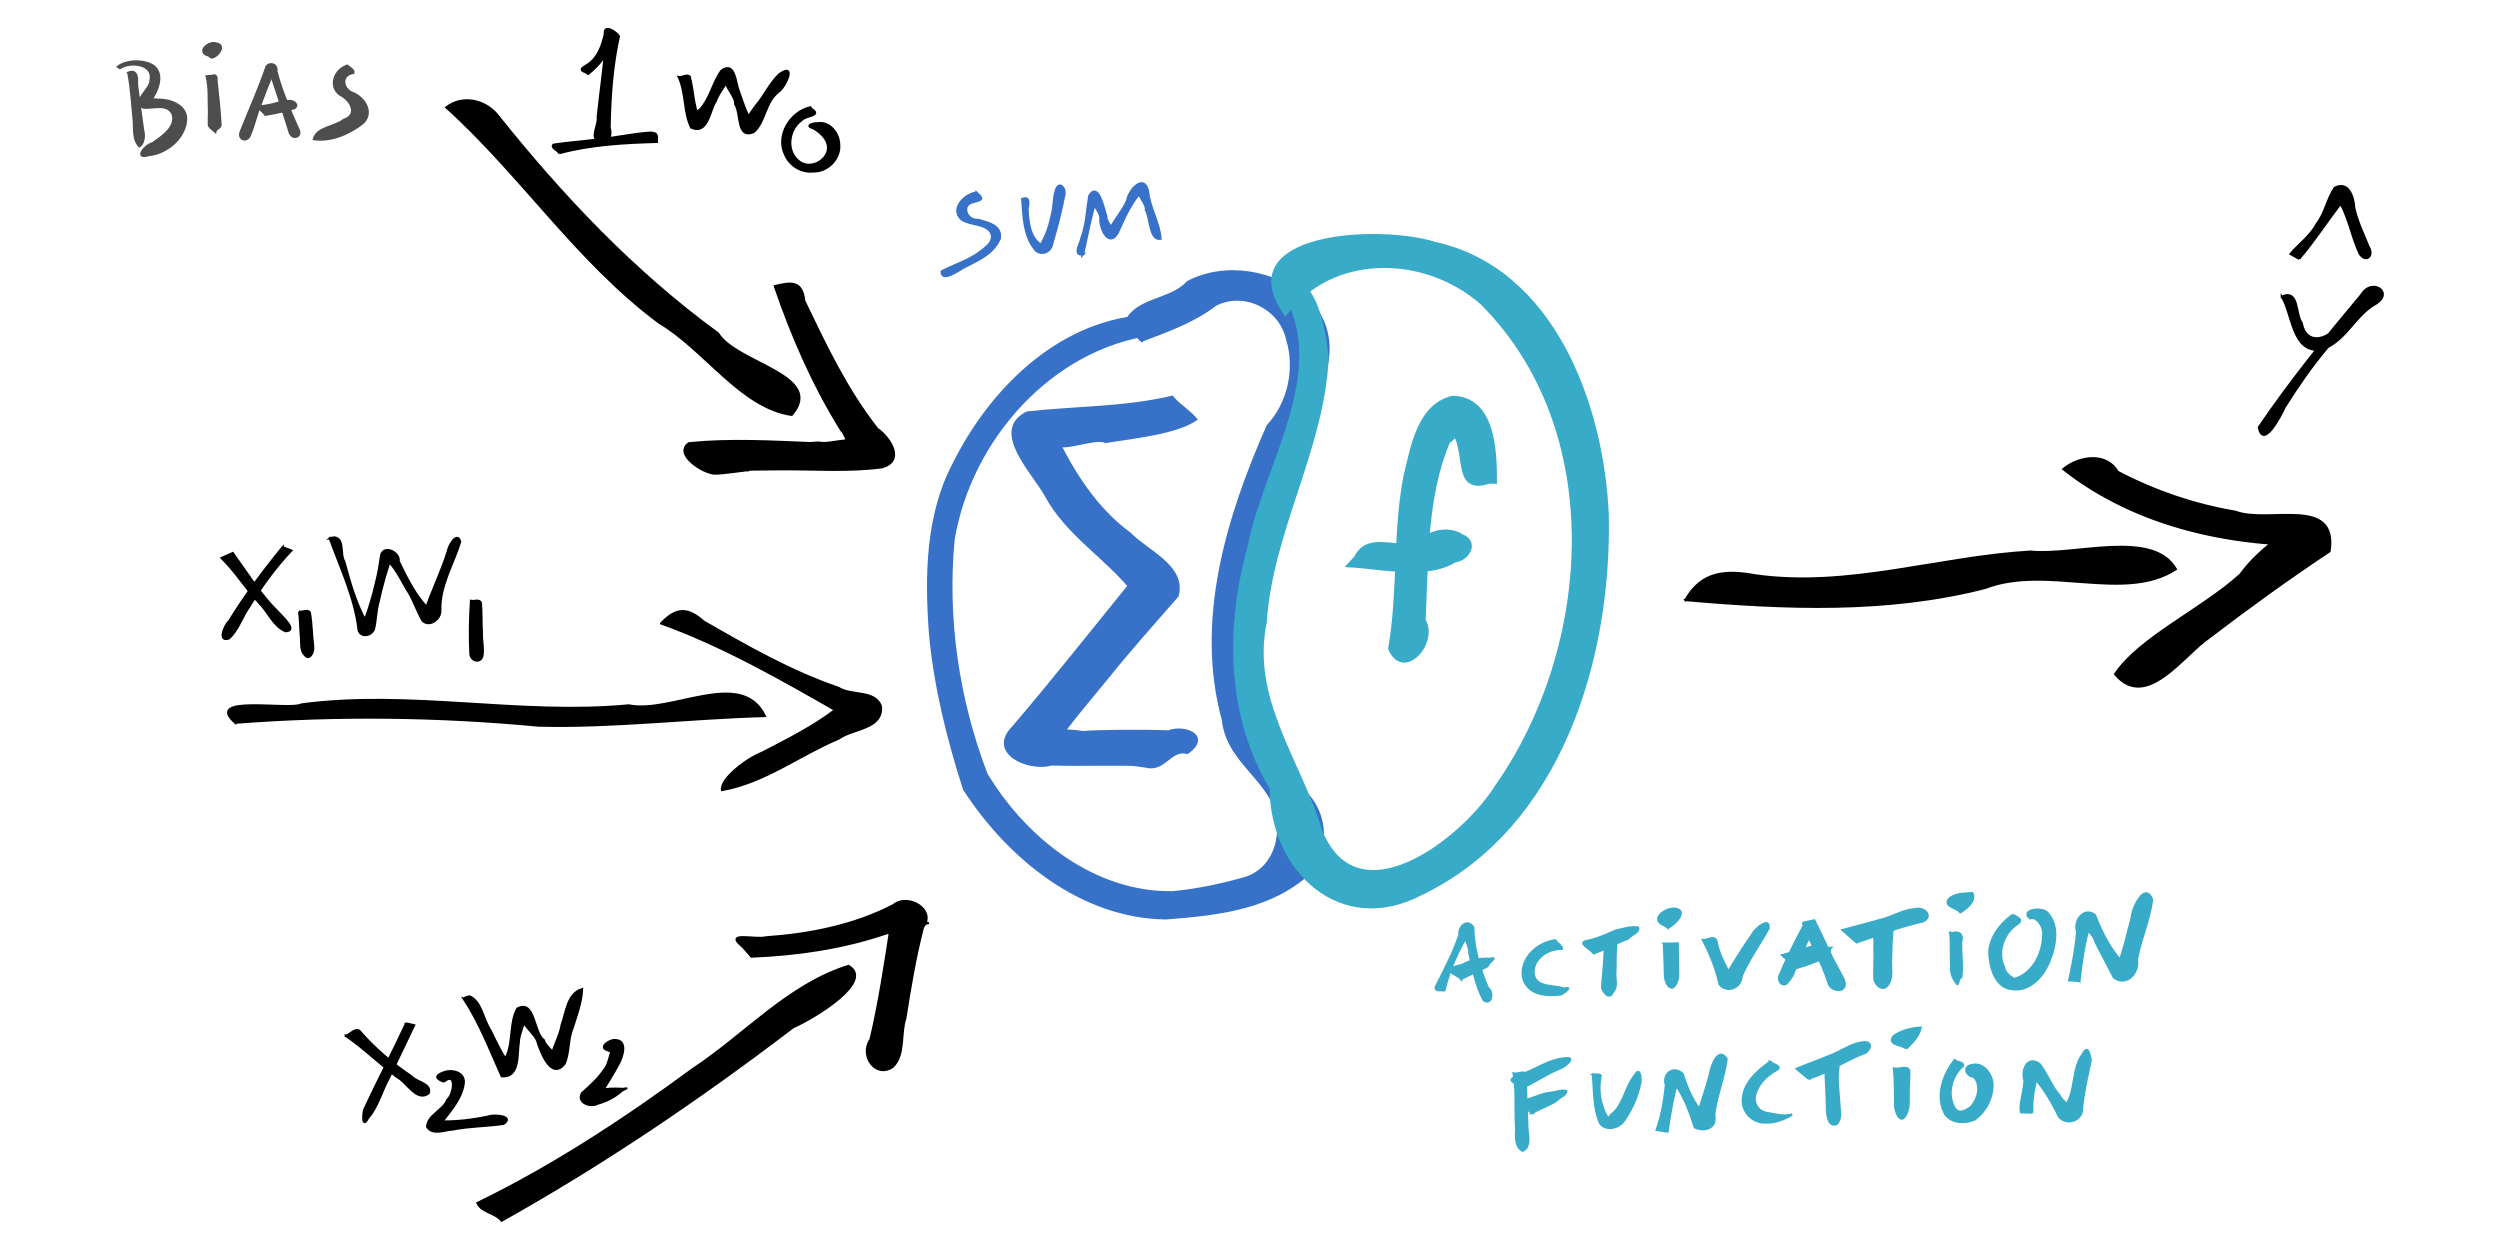 <?xml version="1.0" encoding="UTF-8" standalone="no"?>
<svg
   xmlns:dc="http://purl.org/dc/elements/1.1/"
   xmlns:cc="http://creativecommons.org/ns#"
   xmlns:rdf="http://www.w3.org/1999/02/22-rdf-syntax-ns#"
   xmlns:svg="http://www.w3.org/2000/svg"
   xmlns="http://www.w3.org/2000/svg"
   xmlns:sodipodi="http://sodipodi.sourceforge.net/DTD/sodipodi-0.dtd"
   xmlns:inkscape="http://www.inkscape.org/namespaces/inkscape"
   width="1200"
   height="600"
   viewBox="0 0 317.5 158.75"
   version="1.1"
   id="svg4744"
   sodipodi:docname="ol-perceptron-activation.svg"
   inkscape:version="1.0.1 (3bc2e813f5, 2020-09-07)">
  <sodipodi:namedview
     pagecolor="#ffffff"
     bordercolor="#666666"
     borderopacity="1"
     objecttolerance="10"
     gridtolerance="10"
     guidetolerance="10"
     inkscape:pageopacity="0"
     inkscape:pageshadow="2"
     inkscape:window-width="1920"
     inkscape:window-height="1061"
     id="namedview75"
     showgrid="false"
     inkscape:zoom="1.4"
     inkscape:cx="600"
     inkscape:cy="300"
     inkscape:window-x="0"
     inkscape:window-y="19"
     inkscape:window-maximized="0"
     inkscape:current-layer="svg4744"
     inkscape:document-rotation="0" />
  <defs
     id="defs4738" />
  <path
     id="path55"
     style="fill:#3771c8;stroke:#3771c8;stroke-width:0.265"
     d="m 145.026,40.151 c -10.771,0.919 -19.23,9.386 -23.857,18.632 -3.53,6.617 -3.597,14.442 -3.06,21.747 0.628,6.72 2.263,13.306 4.329,19.717 5.629,8.686 14.835,16.244 25.613,16.397 5.924,-0.45 12.331,-1.096 17.191,-4.871 3.598,-2.596 3.627,-8.212 0.506,-11.173 -3.63,-4.621 -7.228,-9.874 -7.196,-15.998 -1.2,-12.8 5.254,-24.428 9.243,-36.169 1.648,-3.451 1.176,-7.902 -1.856,-10.451 -3.985,-3.578 -10.279,-4.685 -15.094,-2.178 -2.116,2.358 -6.282,2.038 -7.795,4.895 0.211,1.341 2.506,2.989 1.9,2.584 3.262,-1.219 6.645,-2.426 9.415,-4.553 3.61,-1.884 8.216,0.387 9.087,4.337 1.169,3.759 0.225,8.116 -2.462,11.006 -5.109,11.567 -9.137,24.719 -5.691,37.333 0.411,4.236 3.881,6.418 5.931,9.736 2.08,3.44 1.262,8.748 -2.815,10.277 -3.076,0.908 -6.249,1.578 -9.454,1.89 -9.986,0.186 -18.753,-6.795 -23.687,-15.029 -3.603,-9.45 -5.129,-19.77 -4.153,-29.842 2.16,-12.644 12.372,-24.263 25.398,-26.016 0.621,-1.206 -1.296,-1.323 -1.493,-2.273 z" />
  <path
     id="path57"
     style="fill:#37abc8;stroke:#37abc8;stroke-width:0.265"
     d="m 161.79,35.294 c 8.251,10.568 -1.109,23.169 -3.231,34.182 -2.815,10.144 -2.705,21.469 2.829,30.656 -4.3e-4,10.363 8.853,18.896 19.232,13.368 17.602,-8.499 23.98,-29.927 23.562,-48.19 -0.614,-13.839 -6.837,-31.135 -21.934,-34.46 -6.981,-2.236 -26.453,-1.334 -18.99,9.15 5.792,-7.923 17.615,-7.824 24.858,-1.466 16.111,16.052 14.287,43.636 1.875,61.307 -4.236,6.795 -17.789,17.266 -22.282,5.415 -2.659,-8.719 -8.975,-16.483 -6.968,-26.198 0.754,-11.613 7.341,-22.056 7.87,-33.609 -0.404,-3.695 -1.469,-11.439 -6.821,-10.156 z" />
  <path
     id="path59"
     style="fill:#37abc8;fill-opacity:1;stroke:#37abc8;stroke-width:0.265"
     d="m 189.977,61.316 c 0.02,-3.993 -0.147,-10.802 -5.503,-10.921 -4.384,1.032 -5.175,6.364 -6.097,10.049 -1.397,7.242 -0.686,14.694 -1.953,21.952 1.797,4.191 6.224,-0.726 4.492,-3.676 0.399,-7.546 0.136,-15.464 3.073,-22.536 1.587,-1.249 2.063,-2.191 -0.251,-1.873 3.168,1.759 0.162,8.694 5.445,6.976 l 0.793,0.029 z" />
  <path
     id="path61"
     style="fill:#37abc8;fill-opacity:1;stroke:#37abc8;stroke-width:0.265"
     d="m 171.037,71.913 c 2.589,0.065 5.143,0.665 7.74,0.54 2.056,0.154 4.212,-0.057 5.996,-1.154 1.792,-0.197 3.029,-2.53 0.889,-3.333 -1.544,-0.985 -3.403,-0.604 -4.895,0.264 -0.943,0.505 -2.295,0.583 -3.163,0.735 0.891,0.066 1.845,0.022 0.321,0.193 -2.123,-0.12 -4.635,-0.835 -5.814,1.596 -0.358,0.386 -0.716,0.772 -1.075,1.158 z" />
  <path
     id="path63"
     style="fill:#3771c8;stroke:#3771c8;stroke-width:0.265"
     d="m 148.866,50.383 c -6.036,1.444 -12.313,1.311 -18.42,2.003 -4.755,2.343 0.935,7.79 2.466,10.74 2.566,4.612 7.122,7.436 10.481,11.356 0.923,2.759 1.615,-0.132 0.777,-1.117 -5.126,6.322 -10.219,12.756 -15.512,18.972 -3.262,3.274 1.968,5.596 4.873,4.753 4.164,0.126 8.332,-0.099 12.494,0.121 -1.75,0.149 -3.479,-0.322 -0.601,0.137 2.538,0.69 3.165,-2.306 5.388,-1.722 3.004,-2.123 -0.273,-3.564 -2.432,-2.742 -3.288,-0.137 -9.457,-0.067 -10.955,0.095 1.95,0.302 -6.881,-1.536 -3.798,2.062 2.064,-3.09 4.671,-6.064 7.079,-9.023 2.837,-3.535 5.869,-6.92 8.845,-10.326 1.046,-3.786 -3.909,-5.698 -6.06,-7.948 -4.337,-3.186 -7.222,-7.799 -9.526,-12.565 -1.189,3.237 4.791,0.155 6.456,0.956 3.685,-0.601 8.945,-1.106 11.517,-2.876 -0.896,-1.089 -2.18,-1.784 -3.07,-2.876 z" />
  <path
     id="path65"
     style="fill:#000000;stroke:#000000;stroke-width:0.265"
     d="m 214.035,76.212 c 12.7,1.109 25.635,1.653 38.09,-1.542 7.828,-3.025 17.676,1.888 24.219,-2.387 -2.937,-5.099 -12.782,-1.665 -18.493,-2.233 -11.685,0.681 -23.102,4.673 -34.895,3.018 -3.773,-0.686 -6.863,-0.525 -8.92,3.145 z" />
  <path
     id="path67"
     style="fill:#000000;stroke:#000000;stroke-width:0.265"
     d="m 262.038,59.585 c 9.372,7.39 21.744,9.953 33.448,9.609 -2.376,-4.985 -8.67,0.584 -10.975,3.782 -4.843,4.395 -12.845,8.026 -15.904,12.648 3.966,4.709 8.677,-2.433 12.006,-4.687 4.968,-3.799 10.04,-7.463 15.248,-10.926 1.065,-7.116 -7.766,-3.416 -11.967,-5.027 -5.211,-0.879 -10.275,-2.608 -14.95,-5.069 -1.437,-2.535 -5.019,-1.959 -6.905,-0.331 z" />
  <path
     id="path73"
     style="fill:#000000;stroke:#000000;stroke-width:0.265"
     d="m 56.673,13.636 c 9.533,8.606 16.645,19.633 27.037,27.347 5.784,3.414 10.396,10.796 16.844,11.715 4.337,-5.064 -6.966,-6.487 -9.36,-10.357 C 80.468,34.526 71.298,24.82 63.078,14.497 61.472,12.66 58.691,12.073 56.673,13.636 Z" />
  <path
     id="path75"
     style="fill:#000000;stroke:#000000;stroke-width:0.265"
     d="m 98.391,36.335 c 2.181,6.372 4.882,12.576 8.445,18.304 0.85,0.792 1.617,4.827 1.577,1.734 -0.007,-1.048 -3.09,0.146 -4.351,-0.167 -0.847,-0.009 -2.143,0.174 -0.583,0.089 -5.316,-0.215 -10.672,-0.537 -15.981,-0.009 -1.983,1.336 1.69,3.79 3.26,3.869 1.145,0.02 4.514,-0.547 4.272,-0.41 -2.031,-0.129 2.886,-0.11 3.851,-0.137 4.356,-0.055 8.755,0.318 13.082,-0.252 3.028,-0.768 1.084,-3.787 -0.537,-4.888 -3.877,-4.916 -6.581,-10.628 -9.276,-16.24 -0.268,-2.575 -1.643,-2.409 -3.759,-1.893 z" />
  <path
     id="path81"
     style="fill:#000000;stroke:#000000;stroke-width:0.265"
     d="M 63.697,155.038 C 76.637,147.802 88.941,139.452 100.706,130.476 c 2.716,-1.196 10.427,-5.854 7.055,-7.813 -7.672,2.399 -13.184,8.767 -19.768,13.096 -8.646,6.366 -17.757,12.354 -27.37,17.024 0.523,1.204 2.302,1.231 3.073,2.255 z" />
  <path
     id="path83"
     style="fill:#000000;stroke:#000000;stroke-width:0.265"
     d="m 95.431,121.497 c 5.755,-0.234 11.499,-1.058 16.971,-2.9 1.825,-0.547 3.664,-1.079 5.552,-1.357 -1.732,-0.301 -5.185,-2.641 -4.858,0.625 -0.729,4.727 -1.441,9.482 -2.539,14.13 -1.432,2.037 0.633,5.001 2.819,3.507 1.595,-1.537 0.94,-4.189 1.605,-6.168 0.614,-3.874 1.251,-7.752 2.237,-11.552 1.761,-2.25 -1.942,-4.378 -3.756,-2.835 -4.975,2.579 -10.605,3.699 -16.159,4.088 -1.383,0.363 -5.495,-0.821 -2.958,1.223 0.362,0.413 0.723,0.826 1.085,1.239 z" />
  <path
     id="path89"
     style="fill:#000000;stroke:#000000;stroke-width:0.265"
     d="m 29.871,91.795 c 12.843,-0.998 25.734,-0.842 38.55,0.364 9.595,0.24 19.144,-0.963 28.725,-1.22 -2.952,-6.158 -11.859,-0.248 -17.294,-1.361 -13.871,1.319 -27.714,-1.954 -41.568,-0.12 -1.456,0.826 -12.515,-1.299 -8.413,2.337 z" />
  <path
     id="path91"
     style="fill:#000000;stroke:#000000;stroke-width:0.265"
     d="m 83.953,79.177 c 7.963,2.873 15.342,7.117 22.662,11.309 1.684,2.041 0.878,-1.898 -0.518,-0.358 -2.85,2.18 -6.129,3.818 -9.322,5.468 -1.995,0.775 -5.328,3.352 -5.091,4.749 5.434,-0.959 9.863,-4.463 14.863,-6.555 1.767,-1.294 5.632,-1.181 5.334,-4.107 -0.757,-2.068 -3.725,-1.273 -5.396,-2.331 -6.04,-2.057 -11.616,-5.249 -17.118,-8.417 -2.054,-1.843 -3.537,-1.763 -5.414,0.242 z" />
  <path
     id="path93"
     style="fill:#000000;stroke:#000000;stroke-width:0.265"
     d="m 74.694,9.388 c 1.519,-1.152 2.559,-2.798 3.569,-4.381 1.019,-1.046 -1.941,-0.858 -1.293,0.192 -0.25,3.224 -0.729,6.426 -1.065,9.642 0.165,1.022 -1.049,2.662 0.172,3.185 1.272,0.496 1.652,-0.858 1.35,-1.83 C 77.492,12.309 77.767,8.404 78.607,4.6 78.235,4.02 76.672,3.019 76.812,4.29 76.489,5.746 75.988,7.255 74.702,8.156 74.186,8.505 73.326,8.842 74.388,9.184 l 0.153,0.102 0.153,0.102 z" />
  <path
     id="path95"
     style="fill:#000000;stroke:#000000;stroke-width:0.265"
     d="m 71.042,19.454 c 4.033,-1.088 8.248,-1.306 12.388,-1.427 -0.017,-0.603 0.225,-1.179 -0.816,-1.188 -2.322,0.139 -4.606,0.7 -6.927,0.899 -1.789,0.25 -3.625,0.352 -5.39,0.633 -0.42,0.393 0.612,0.742 0.746,1.084 z" />
  <path
     id="path97"
     style="fill:#000000;stroke:#000000;stroke-width:0.265"
     d="m 86.189,9.782 c 0.954,2.025 0.632,4.546 1.595,6.428 2.158,0.938 2.304,-2.184 3.141,-3.389 0.288,-1.058 1.949,-2.849 1.625,-3.297 -1.352,0.791 0.909,2.483 0.818,3.715 0.795,1.212 0.136,4.489 2.389,3.517 1.456,-1.346 1.396,-3.668 3.015,-5.017 1.026,-0.637 2.431,-3.892 0.219,-2.328 -1.182,1.093 -1.839,2.616 -2.866,3.845 -0.786,1.007 -2.757,3.722 -0.201,2.807 -1.064,-1.219 -1.51,-2.897 -2.064,-4.416 -0.469,-1.095 -0.485,-3.99 -2.266,-2.65 -1.072,1.516 -1.392,3.457 -2.657,4.871 -0.787,0.381 -0.705,2.388 -0.106,1.238 C 88.022,13.413 88.083,11.508 87.594,9.722 87.164,9.384 86.658,9.876 86.189,9.782 Z" />
  <path
     id="path99"
     style="fill:#000000;stroke:#000000;stroke-width:0.265"
     d="m 102.909,13.622 c -2.521,0.567 -4.398,3.576 -3.204,6.019 0.582,1.393 2.078,2.313 3.587,2.139 1.836,0.055 3.491,-1.645 3.287,-3.493 -0.054,-1.392 -1.23,-2.896 -2.74,-2.637 -0.661,-0.025 -1.653,0.336 -0.545,0.646 1.084,0.601 2.29,1.817 1.72,3.159 -0.563,1.332 -2.454,1.989 -3.606,0.976 -1.626,-1.315 -1.23,-4.017 0.389,-5.161 0.485,-0.635 2.666,-0.514 1.278,-1.434 l -0.089,-0.102 z" />
  <path
     id="path101"
     style="fill:#000000;stroke:#000000;stroke-width:0.265"
     d="m 28.124,70.868 c 1.775,1.718 3.064,3.856 4.743,5.661 1.169,1.143 1.836,2.974 3.38,3.638 1.701,-0.033 -0.482,-1.925 -0.933,-2.455 -2.254,-2.216 -3.91,-4.933 -5.75,-7.483 -0.48,0.213 -0.96,0.426 -1.44,0.638 z" />
  <path
     id="path103"
     style="fill:#000000;stroke:#000000;stroke-width:0.265"
     d="m 35.893,69.491 c -2.447,2.987 -4.761,6.081 -6.786,9.37 -0.618,0.546 -1.518,2.786 0.005,2.208 1.171,-1.127 1.648,-2.756 2.575,-4.071 1.538,-2.524 3.283,-4.933 5.322,-7.077 -0.372,-0.143 -0.744,-0.287 -1.116,-0.43 z" />
  <path
     id="path105"
     style="fill:#000000;stroke:#000000;stroke-width:0.265"
     d="m 37.978,77.674 c 0.158,1.089 0.127,2.195 0.239,3.288 0.067,0.755 -0.101,1.646 0.497,2.231 0.566,0.736 1.105,-0.318 1.077,-0.873 -0.022,-0.724 -0.162,-1.443 -0.182,-2.171 -0.055,-0.802 -0.12,-1.608 -0.259,-2.398 -0.328,-0.38 -0.938,0.023 -1.373,-0.077 z" />
  <path
     id="path107"
     style="fill:#000000;stroke:#000000;stroke-width:0.265"
     d="m 41.87,68.353 c 1.38,3.83 3.194,7.573 3.668,11.663 0.257,1.01 1.676,0.734 1.959,-0.119 0.282,-1.138 0.265,-2.344 0.594,-3.484 0.426,-2.009 1.004,-3.985 1.679,-5.924 -0.587,0.208 -1.071,0.499 -0.297,0.958 1.056,1.137 1.648,2.601 2.49,3.889 0.642,1.134 1.058,2.388 1.712,3.509 0.907,0.858 2.373,-0.27 2.253,-1.372 -0.077,-3.086 1.635,-5.811 2.526,-8.668 -0.403,-1.4 -1.492,0.52 -1.584,1.205 -0.826,2.626 -2.068,5.101 -2.931,7.716 0.53,-0.127 1.56,0.245 0.561,-0.329 -1.733,-1.709 -2.802,-3.945 -3.86,-6.105 0.17,-1.118 -1.794,-2.114 -2.228,-0.856 -0.171,1.12 -0.32,2.242 -0.615,3.343 -0.448,1.984 -1.022,3.947 -1.836,5.814 0.635,0.704 1.399,-0.128 0.544,-0.612 -1.312,-2.39 -2.072,-5.045 -2.777,-7.668 -0.589,-0.921 0.067,-2.868 -1.238,-3.066 -0.21,0.017 -0.416,0.06 -0.621,0.107 z" />
  <path
     id="path109"
     style="fill:#000000;stroke:#000000;stroke-width:0.265"
     d="m 59.808,76.303 c -0.143,2.272 -0.188,4.559 -0.066,6.829 0.151,0.91 1.41,1.107 1.545,0.064 0.148,-0.915 -0.117,-1.842 -0.082,-2.766 -0.068,-1.293 -0.029,-2.599 -0.123,-3.885 -0.244,-0.479 -0.872,-0.137 -1.274,-0.242 z" />
  <path
     id="path111"
     style="fill:#000000;stroke:#000000;stroke-width:0.265"
     d="m 43.904,131.547 c 2.3,1.583 4.304,3.547 6.519,5.242 1.248,0.619 2.487,3.207 4.008,2.068 0.486,-1.232 -1.551,-1.421 -2.191,-2.175 -2.441,-1.644 -4.703,-3.57 -6.625,-5.803 -0.68,-0.255 -1.12,0.515 -1.711,0.668 z" />
  <path
     id="path113"
     style="fill:#000000;stroke:#000000;stroke-width:0.265"
     d="m 51.569,129.959 c -1.683,3.664 -3.583,7.222 -5.284,10.877 -0.235,0.635 -0.289,2.607 0.454,1.17 1.281,-1.462 1.722,-3.434 2.658,-5.106 1.06,-2.235 2.141,-4.461 3.203,-6.695 -0.344,-0.082 -0.688,-0.164 -1.032,-0.245 z" />
  <path
     id="path115"
     style="fill:#000000;stroke:#000000;stroke-width:0.265"
     d="m 56.372,137.377 c 1.661,-1.401 1.275,1.59 0.434,2.302 -0.54,1.378 -2.512,1.933 -2.564,3.433 0.698,1.108 2.212,0.389 3.261,0.339 2.129,-0.421 4.312,-0.4 6.455,-0.718 1.451,-1.016 -1.268,-1.225 -1.989,-0.929 -2.084,0.441 -4.222,0.689 -6.355,0.606 0.681,-0.203 -0.163,0.977 0.554,0.052 1.105,-1.448 2.448,-2.936 2.72,-4.8 0.254,-1.469 -1.509,-1.918 -2.595,-1.453 -1.066,0.387 -0.996,0.771 0.079,1.169 z" />
  <path
     id="path117"
     style="fill:#000000;stroke:#000000;stroke-width:0.265"
     d="m 58.874,126.816 c 2.023,3.078 3.342,6.535 4.842,9.88 2.374,0.177 1.918,-2.865 2.191,-4.416 -4.01e-4,-1.144 1.184,-3.105 0.579,-3.652 -1.031,1.088 1.613,2.53 1.834,3.89 0.464,1.337 1.74,4.634 3.384,2.586 0.641,-1.451 0.398,-3.124 1.04,-4.595 0.497,-1.604 1.117,-3.205 1.191,-4.901 -1.899,0.57 -2.022,2.968 -2.61,4.557 -0.15,1.255 -1.374,3.435 -1.215,3.977 1.855,0.709 -0.947,-1.187 -1.025,-2.027 -1.383,-1.023 -1.099,-5.214 -3.379,-4.034 -1.021,1.807 -0.495,4.194 -1.418,6.148 -0.709,0.804 -0.212,2.307 0.671,1.315 -1.097,-1.389 -1.887,-3.068 -2.664,-4.689 -0.931,-1.35 -1.123,-3.687 -2.676,-4.325 l -0.392,0.108 -0.352,0.178 z" />
  <path
     id="path119"
     style="fill:#000000;stroke:#000000;stroke-width:0.265"
     d="m 77.647,133.596 c 0.373,-0.245 0.793,-0.684 0.095,-0.246 -0.402,0.879 -0.432,1.907 -1.125,2.653 -0.733,1.096 -1.758,1.944 -2.716,2.834 -0.682,1.233 1.148,1.844 2.045,1.323 1.09,-0.299 2.112,-0.826 2.956,-1.571 0.401,-0.317 1.138,-0.474 0.239,-0.305 -1.108,-0.058 -2.206,-0.059 -3.29,0.205 -0.572,0.04 -1.245,0.265 -0.265,0.295 0.561,0.138 -2.16e-4,1.135 0.538,0.339 0.911,-1.296 1.719,-2.669 2.48,-4.057 0.444,-0.843 1.132,-2.846 -0.36,-2.974 -0.794,-0.161 -2.403,1.002 -0.978,1.311 0.129,0.062 0.256,0.127 0.381,0.195 z" />
  <path
     id="path121"
     style="fill:#4d4d4d;stroke:#4d4d4d;stroke-width:0.265"
     d="m 16.281,9.233 c 0.406,2.053 0.489,4.153 0.707,6.23 0.066,1.074 -0.096,2.297 0.718,3.137 0.577,-0.356 0.673,-1.396 0.474,-2.1 -0.265,-1.94 -0.538,-3.883 -0.783,-5.824 0.081,-0.82 -2e-5,-1.905 -1.117,-1.444 z" />
  <path
     id="path123"
     style="fill:#4d4d4d;stroke:#4d4d4d;stroke-width:0.265"
     d="m 15.234,8.656 c 1.34,-0.877 4.344,-0.575 3.872,1.57 -0.022,1.191 -2.362,2.529 -0.946,3.442 1.238,0.168 3.008,-0.639 3.75,0.806 0.546,1.664 -1.375,2.894 -2.541,3.719 -1.004,0.224 -2.399,2.089 -0.488,1.514 2.217,-0.228 4.449,-2 4.746,-4.277 0.272,-1.975 -1.913,-2.81 -3.529,-2.768 -0.763,-0.151 -2.662,0.117 -0.983,0.123 0.894,-1.132 1.835,-3.435 0.31,-4.468 -1.279,-0.772 -3.424,-0.67 -4.458,0.158 z" />
  <path
     id="path125"
     style="fill:#4d4d4d;stroke:#4d4d4d;stroke-width:0.265"
     d="m 26.232,9.686 c 0.375,1.468 0.229,2.996 0.301,4.493 -0.002,0.582 -0.042,1.164 -0.016,1.746 0.14,0.343 0.698,0.682 0.832,0.812 0.054,-0.415 0.683,-0.449 0.671,-0.897 -0.12,-1.899 -0.302,-3.795 -0.526,-5.685 0.091,-0.333 -0.09,-0.739 -0.484,-0.541 -0.258,0.031 -0.522,0.048 -0.779,0.071 z" />
  <path
     id="path127"
     style="fill:#4d4d4d;stroke:#4d4d4d;stroke-width:0.265"
     d="m 26.803,7.317 c 0.834,-0.015 1.97,-1.572 0.689,-1.79 -0.781,-0.364 -2.433,0.834 -1.303,1.429 0.234,0.064 0.47,0.15 0.615,0.361 z" />
  <path
     id="path129"
     style="fill:#4d4d4d;stroke:#4d4d4d;stroke-width:0.265"
     d="m 33.855,8.434 c -0.967,2.81 -2.19,5.527 -3.287,8.281 -0.427,1.097 0.933,1.419 1.224,0.327 0.497,-1.122 0.724,-2.355 1.197,-3.496 0.546,-1.482 1.092,-2.969 1.769,-4.394 0.266,-0.728 -0.494,-0.589 -0.903,-0.718 z" />
  <path
     id="path131"
     style="fill:#4d4d4d;stroke:#4d4d4d;stroke-width:0.265"
     d="m 33.963,8.277 c 1.038,2.774 1.884,5.626 2.786,8.437 0.288,1.161 1.744,0.718 1.117,-0.366 -1.039,-2.378 -2.105,-4.766 -2.753,-7.288 0.104,-0.756 -0.481,-1.135 -1.151,-0.783 z" />
  <path
     id="path137"
     style="fill:#4d4d4d;stroke:#4d4d4d;stroke-width:0.265"
     d="m 33.723,14.587 c 1.248,-0.211 2.49,-0.473 3.695,-0.86 0.601,-0.454 -0.224,-0.986 -0.71,-0.911 -0.819,-0.046 -1.575,0.353 -2.372,0.482 -0.517,0.113 -1.041,0.202 -1.569,0.24 0.233,0.421 0.66,0.679 0.956,1.048 z" />
  <path
     id="path139"
     style="fill:#4d4d4d;stroke:#4d4d4d;stroke-width:0.265"
     d="m 44.165,8.327 c -1.644,0.419 -2.515,2.644 -0.949,3.726 1.335,0.653 2.368,2.527 0.41,3.182 -1.149,0.919 -3.38,0.9 -3.785,2.448 2.239,0.297 4.472,-0.668 6.225,-2.025 1.498,-1.395 0.148,-3.396 -1.436,-3.917 -1.241,-0.668 -1.257,-2.274 0.26,-2.476 0.114,-0.43 -0.541,-0.628 -0.725,-0.938 z" />
  <path
     id="path141"
     style="fill:#000000;stroke:#000000;stroke-width:0.265"
     d="m 289.783,37.674 c 1.404,2.262 1.295,7.157 4.955,6.731 3.047,-0.859 4.224,-4.205 6.821,-5.728 2.654,-1.471 -0.331,-3.5 -1.664,-1.25 -4.557,5.44 -9.038,10.965 -13.03,16.844 0.571,2.865 2.808,-1.489 3.307,-2.582 3.203,-5.117 6.967,-10.062 11.805,-13.7 -2.429,-1.899 -3.022,2.669 -5.201,3.522 -1.41,1.752 -3.946,2.289 -4.466,-0.523 -0.831,-1.063 -0.294,-4.31 -2.527,-3.313 z" />
  <path
     id="path143"
     style="fill:#000000;stroke:#000000;stroke-width:0.265"
     d="m 291.995,32.871 c 2.01,-2.319 3.632,-4.939 5.543,-7.336 1.077,-0.803 -0.214,-0.679 -0.721,-0.36 1.449,2.106 1.772,4.757 2.854,7.043 0.783,1.231 1.872,0.277 1.149,-0.872 -0.66,-1.623 -1.439,-3.206 -1.823,-4.931 -0.065,-1.354 -0.728,-3.496 -2.495,-2.564 -0.939,1.358 -1.208,3.21 -2.275,4.577 -0.746,1.488 -2.58,2.863 -3.337,3.828 0.369,0.205 0.737,0.411 1.106,0.615 z" />
  <path
     id="path149"
     style="fill:#37abc8;stroke:#37abc8;stroke-width:0.265"
     d="m 183.426,125.847 c 0.676,-2.826 1.901,-5.503 3.474,-7.94 -1.954,-0.074 -0.176,2.047 -0.305,3.122 0.44,2.039 0.828,4.142 1.815,5.998 1.064,0.714 1.309,-1.047 0.557,-1.572 -1.029,-2.425 -1.831,-5.046 -1.85,-7.676 -0.758,-1.182 -1.909,-0.12 -1.784,0.966 -0.762,2.311 -1.94,4.45 -3.007,6.627 -0.087,0.645 0.796,0.246 1.101,0.474 z" />
  <path
     id="path151"
     style="fill:#37abc8;stroke:#37abc8;stroke-width:0.265"
     d="m 185.56,124.348 c 1.1,-0.588 2.255,-1.066 3.367,-1.629 0.032,-0.445 1.469,-1.279 0.337,-0.955 -1.12,-0.091 -2.21,0.115 -3.228,0.59 -0.488,0.391 -1.937,0.296 -1.798,1.046 0.362,0.417 0.986,0.506 1.322,0.949 z" />
  <path
     id="path153"
     style="fill:#37abc8;stroke:#37abc8;stroke-width:0.265"
     d="m 197.521,119.41 c -2.07,0.265 -4.117,1.946 -4.155,4.141 -0.037,1.22 0.855,2.312 2.025,2.607 0.937,0.297 1.941,0.261 2.904,0.129 0.455,-0.282 1.494,-1.025 0.353,-0.747 -0.978,-0.313 -2.042,-0.214 -2.981,-0.639 -1.108,-0.48 -1.097,-1.952 -0.48,-2.817 0.675,-1.076 1.96,-1.571 3.185,-1.582 0.065,-0.35 -0.661,-0.736 -0.851,-1.091 z" />
  <path
     id="path155"
     style="fill:#37abc8;stroke:#37abc8;stroke-width:0.265"
     d="m 203.755,119.415 c 0.122,2.012 -0.174,4.015 -0.301,6.019 0.187,0.657 0.962,1.57 1.38,0.566 0.699,-0.725 0.203,-1.783 0.339,-2.67 -0.001,-1.299 0.021,-2.6 0.137,-3.895 -0.518,-0.007 -1.037,-0.013 -1.555,-0.021 z" />
  <path
     id="path157"
     style="fill:#37abc8;stroke:#37abc8;stroke-width:0.265"
     d="m 202.412,121.091 c 1.464,-0.551 2.836,-1.318 4.305,-1.859 0.377,-0.455 1.578,-0.867 1.32,-1.444 -0.974,-0.156 -1.965,0.204 -2.908,0.414 -1.214,0.536 -2.43,1.085 -3.745,1.323 -0.992,0.284 0.649,1.007 0.935,1.482 z" />
  <path
     id="path159"
     style="fill:#37abc8;stroke:#37abc8;stroke-width:0.265"
     d="m 211.302,119.834 c 0.063,1.415 0.108,2.832 0.139,4.248 0.091,0.517 0.334,1.378 0.973,1.359 0.539,-0.385 0.752,-1.139 0.726,-1.787 0.003,-1.281 -0.058,-2.562 -0.057,-3.843 -0.594,0.008 -1.187,0.016 -1.781,0.023 z" />
  <path
     id="path161"
     style="fill:#37abc8;stroke:#37abc8;stroke-width:0.265"
     d="m 211.844,117.828 c 0.793,-0.382 2.607,-2.092 0.953,-2.429 -1.135,-0.197 -3.316,1.278 -1.548,2.066 0.207,0.105 0.418,0.21 0.595,0.363 z" />
  <path
     id="path163"
     style="fill:#37abc8;stroke:#37abc8;stroke-width:0.265"
     d="m 216.254,119.364 c 0.935,1.794 1.699,3.688 2.135,5.668 0.931,1.123 2.729,0.447 2.781,-0.996 0.907,-2.162 2.311,-4.059 3.433,-6.106 0.256,-1.666 -1.879,0.103 -2.13,0.835 -1.2,1.652 -2.224,3.421 -3.31,5.148 -0.73,0.557 1.873,0.721 0.628,-0.004 -0.727,-1.405 -1.527,-2.818 -1.796,-4.392 -0.293,-0.79 -1.175,-0.057 -1.741,-0.153 z" />
  <path
     id="path165"
     style="fill:#37abc8;stroke:#37abc8;stroke-width:0.265"
     d="m 228.987,117.702 c -1.09,2.043 -2.127,4.123 -3.021,6.257 -0.224,0.81 0.654,1.56 1.166,0.656 0.7,-0.66 0.807,-1.695 1.257,-2.513 0.559,-1.305 1.137,-2.603 1.752,-3.883 -0.149,-0.492 -0.813,-0.283 -1.153,-0.518 z" />
  <path
     id="path167"
     style="fill:#37abc8;stroke:#37abc8;stroke-width:0.265"
     d="m 228.942,117.192 c 0.962,2.563 2.41,4.922 3.236,7.539 0.263,1.311 2.551,1.446 2.04,-0.181 -0.541,-1.227 -1.311,-2.349 -1.843,-3.588 -0.656,-1.362 -1.272,-2.743 -1.96,-4.09 -0.491,0.107 -0.982,0.214 -1.474,0.32 z" />
  <path
     id="path169"
     style="fill:#37abc8;stroke:#37abc8;stroke-width:0.265"
     d="m 228.169,122.942 c 1.388,-0.386 2.72,-0.945 4.065,-1.454 0.415,-0.248 -0.028,-0.818 0.264,-1.095 -0.806,0.094 -1.598,-0.603 -2.403,-0.175 -1.271,0.328 -2.513,0.755 -3.782,1.089 0.618,0.545 1.237,1.09 1.855,1.635 z" />
  <path
     id="path171"
     style="fill:#37abc8;stroke:#37abc8;stroke-width:0.265"
     d="m 237.963,117.974 c 0.166,2.081 0.065,4.174 0.062,6.255 0.095,0.965 1.25,1.848 1.842,0.7 0.571,-0.952 0.226,-2.108 0.313,-3.154 0.01,-1.259 0.068,-2.517 0.182,-3.771 -0.799,-0.01 -1.599,-0.02 -2.398,-0.03 z" />
  <path
     id="path173"
     style="fill:#37abc8;stroke:#37abc8;stroke-width:0.265"
     d="m 235.793,119.689 c 2.789,-0.957 5.549,-2.033 8.437,-2.665 1.395,-0.712 0.043,-1.927 -1.065,-1.56 -1.588,0.101 -2.945,1.067 -4.487,1.381 -1.556,0.464 -3.136,0.842 -4.701,1.274 0.605,0.523 1.211,1.047 1.816,1.57 z" />
  <path
     id="path179"
     style="fill:#37abc8;stroke:#37abc8;stroke-width:0.265"
     d="m 247.669,118.47 c 0.149,1.417 0.03,2.846 0.121,4.267 -0.078,0.829 0.205,1.537 0.705,2.161 0.234,0.475 0.225,-0.837 0.593,-0.77 0.231,-1.498 -0.079,-3.012 -0.006,-4.518 0.288,-0.862 -0.26,-1.419 -1.116,-1.109 -0.1,0.002 -0.201,-10e-4 -0.297,-0.031 z" />
  <path
     id="path181"
     style="fill:#37abc8;stroke:#37abc8;stroke-width:0.265"
     d="m 248.967,115.87 c 0.786,-0.479 2.053,-1.503 1.51,-2.455 -1.035,0.11 -2.234,-0.024 -3.024,0.829 -0.518,0.897 0.982,1.01 1.42,1.544 z" />
  <path
     id="path183"
     style="fill:#37abc8;stroke:#37abc8;stroke-width:0.265"
     d="m 255.617,116.164 c -1.755,1.285 -3.317,3.331 -2.91,5.632 0.167,1.584 0.946,3.658 2.776,3.823 2.263,0.375 4.02,-1.613 4.79,-3.518 0.753,-1.894 1.299,-4.393 -0.17,-6.085 -0.597,-0.915 -3.613,-0.486 -2.304,0.621 0.915,-0.344 1.872,1.141 1.669,2.371 -0.118,2.187 -1.311,4.545 -3.496,5.272 0.275,0.425 -1.425,-0.599 -1.411,-1.352 -1.016,-1.993 -0.075,-4.552 1.79,-5.676 0.633,-0.562 -0.395,-0.836 -0.735,-1.087 z" />
  <path
     id="path185"
     style="fill:#37abc8;stroke:#37abc8;stroke-width:0.265"
     d="m 264.099,124.595 c 0.289,-2.611 0.667,-5.23 1.483,-7.735 -2.094,0.105 0.37,1.69 0.533,2.755 0.74,1.521 1.585,3.015 2.327,4.507 1.588,1.254 3.272,-0.574 2.953,-2.265 0.475,-2.577 1.589,-5.009 1.934,-7.606 -0.909,-2.32 -2.544,1.028 -2.596,2.245 -0.637,2.301 -1.07,4.683 -2.103,6.852 0.814,0.429 2.955,0.071 1.251,-0.764 -1.753,-1.796 -2.933,-4.062 -3.825,-6.386 -1.437,-1.06 -2.731,0.778 -2.27,2.142 -0.173,2.08 -0.572,4.133 -1.007,6.172 0.44,0.028 0.88,0.055 1.319,0.083 z" />
  <path
     id="path187"
     style="fill:#37abc8;stroke:#37abc8;stroke-width:0.265"
     d="m 192.225,136.314 c 0.406,2.35 0.156,4.745 0.316,7.113 -0.04,0.934 -0.133,2.208 0.822,2.728 0.965,-0.345 0.77,-1.776 0.643,-2.634 -0.077,-2.368 -0.256,-4.743 -0.168,-7.11 -0.373,-0.475 -1.117,0.068 -1.613,-0.097 z" />
  <path
     id="path189"
     style="fill:#37abc8;stroke:#37abc8;stroke-width:0.265"
     d="m 193.187,138.217 c 1.729,-0.743 3.265,-1.868 5.019,-2.559 0.702,-0.287 2.061,-1.471 0.527,-1.266 -1.838,0.157 -3.415,1.228 -5.09,1.901 -0.471,0.316 -1.852,0.437 -1.645,0.978 0.396,0.316 0.792,0.631 1.188,0.947 z" />
  <path
     id="path191"
     style="fill:#37abc8;stroke:#37abc8;stroke-width:0.265"
     d="m 194.552,141.374 c 0.997,-0.6 2.138,-0.94 3.109,-1.574 0.347,-0.457 1.256,-0.649 1.269,-1.244 -0.558,-0.16 -1.138,0.098 -1.697,0.173 -0.714,0.086 -1.424,0.219 -2.083,0.516 -0.767,0.276 -1.541,0.545 -2.344,0.694 0.582,0.478 1.164,0.957 1.747,1.435 z" />
  <path
     id="path193"
     style="fill:#37abc8;stroke:#37abc8;stroke-width:0.265"
     d="m 202.275,136.441 c 0.214,2.101 0.05,4.316 0.969,6.278 0.812,0.992 2.507,0.505 3.083,-0.511 1.003,-1.45 1.723,-3.124 2.029,-4.861 0.065,-0.615 -0.153,-1.878 -0.735,-0.793 -1.091,1.334 -1.329,3.157 -2.438,4.489 -0.261,0.34 -1.336,0.973 -0.356,1.015 -0.835,0.286 -1.191,-1.272 -1.445,-1.975 -0.308,-1.138 -0.314,-2.347 -0.084,-3.5 -0.294,-0.248 -0.69,-0.043 -1.024,-0.142 z" />
  <path
     id="path195"
     style="fill:#37abc8;stroke:#37abc8;stroke-width:0.265"
     d="m 211.785,143.719 c 0.329,-2.317 0.709,-4.639 1.425,-6.872 0.211,0.54 -1.487,-7.4e-4 -0.488,0.795 1.174,1.667 1.908,3.588 2.491,5.529 1.234,0.629 2.887,0.096 2.498,-1.538 0.269,-2.434 1.269,-4.724 1.583,-7.143 -1.044,-1.654 -1.99,0.87 -2.118,1.854 -0.524,1.954 -1.161,3.875 -1.826,5.785 0.581,-0.227 2.527,0.416 1.078,-0.571 -1.345,-1.449 -2.136,-3.308 -2.722,-5.172 -1.146,-1.107 -2.626,-0.037 -2.142,1.409 -0.203,1.936 -0.521,3.875 -1.177,5.714 0.466,0.071 0.931,0.141 1.397,0.212 z" />
  <path
     id="path197"
     style="fill:#37abc8;stroke:#37abc8;stroke-width:0.265"
     d="m 224.806,134.832 c -1.647,1.18 -3.463,2.746 -3.484,4.946 -0.039,1.589 1.451,2.943 3.026,2.779 1.096,0.116 2.854,-0.672 3.24,-1.022 -1.079,0.326 -2.202,-0.055 -3.274,-0.215 -1.142,-0.213 -1.76,-1.458 -1.315,-2.507 0.412,-1.392 1.598,-2.374 2.824,-3.043 0.345,-0.513 -0.826,-0.594 -1.018,-0.939 z" />
  <path
     id="path199"
     style="fill:#37abc8;stroke:#37abc8;stroke-width:0.265"
     d="m 231.817,135.057 c -0.01,1.918 0.195,3.83 0.196,5.748 0.024,0.726 0.124,2.306 1.205,1.979 0.761,-0.672 0.397,-1.836 0.381,-2.725 -0.09,-1.514 -0.341,-3.039 -0.101,-4.551 -0.177,-0.714 -1.18,-0.298 -1.681,-0.452 z" />
  <path
     id="path201"
     style="fill:#37abc8;stroke:#37abc8;stroke-width:0.265"
     d="m 229.685,137.004 c 2.419,-0.756 4.519,-2.243 6.87,-3.164 0.931,-0.179 1.467,-1.647 0.115,-1.471 -1.57,0.126 -2.845,1.176 -4.291,1.696 -1.387,0.609 -2.836,1.063 -4.222,1.673 0.509,0.422 1.019,0.844 1.529,1.266 z" />
  <path
     id="path203"
     style="fill:#37abc8;stroke:#37abc8;stroke-width:0.265"
     d="m 240.523,135.695 c 0.152,1.638 0.124,3.289 0.16,4.929 0.054,0.55 0.588,2.047 1.203,1.202 0.743,-0.993 0.463,-2.29 0.535,-3.441 -0.022,-0.8 0.111,-1.6 0.061,-2.397 -0.243,-0.749 -1.375,-0.106 -1.959,-0.293 z" />
  <path
     id="path205"
     style="fill:#37abc8;stroke:#37abc8;stroke-width:0.265"
     d="m 242.112,133.163 c 0.772,-0.744 1.602,-1.584 1.827,-2.669 -1.218,0.079 -2.438,0.379 -3.445,1.078 -0.918,1.135 1.093,1.095 1.619,1.59 z" />
  <path
     id="path207"
     style="fill:#37abc8;stroke:#37abc8;stroke-width:0.265"
     d="m 248.242,134.614 c -1.514,1.898 -2.471,4.736 -1.151,6.982 0.851,1.065 2.535,1.119 3.692,0.584 1.422,-1.015 2.349,-2.808 2.27,-4.568 -0.101,-1.27 -1.206,-2.709 -2.609,-2.362 -1.247,0.186 -0.749,1.421 0.235,1.509 1.002,1.077 0.524,2.798 -0.344,3.789 -0.77,0.6 -1.72,1.076 -2.24,-0.092 -0.801,-1.717 -0.194,-3.892 1.225,-5.103 0.059,-0.499 -0.829,-0.422 -1.077,-0.739 z" />
  <path
     id="path209"
     style="fill:#37abc8;stroke:#37abc8;stroke-width:0.265"
     d="m 258.112,141.309 c -0.113,-1.916 0.379,-3.793 0.837,-5.636 -0.893,0.121 -1.666,0.431 -0.623,1.141 1.273,1.51 2.316,3.207 3.15,4.989 0.992,1.231 3.096,0.485 2.968,-1.149 0.18,-2.036 0.673,-4.017 1.09,-6.013 -0.162,-0.73 -0.371,-2.072 -1.024,-0.77 -1.265,1.685 -0.943,3.962 -1.78,5.838 -0.4,0.746 -0.672,1.252 0.454,1.157 0.142,-0.005 -1.345,-1.079 -1.594,-1.706 -1.057,-1.208 -1.583,-2.76 -2.537,-4.013 -1.538,-1.167 -2.394,0.736 -1.954,2.049 -0.016,1.301 -0.689,3.128 -0.432,4.079 0.482,0.012 0.966,0.023 1.447,0.035 z" />
  <path
     id="path378"
     style="fill:#3771c8;fill-opacity:1;stroke:#3771c8;stroke-width:0.325;stroke-opacity:1"
     d="m 124.029,24.495 c -1.348,0.065 -3.387,2.01 -1.918,3.33 1.121,0.784 2.71,0.458 3.675,1.541 0.845,1.388 -0.962,2.332 -1.807,2.995 -1.38,0.879 -2.924,1.368 -4.362,2.113 -0.074,1.358 2.056,-0.095 2.688,-0.474 1.716,-0.918 3.792,-1.684 4.654,-3.727 0.264,-1.686 -1.658,-2.014 -2.741,-2.33 -1.482,0.146 -2.3,-1.993 -0.562,-2.311 0.852,-0.29 1.398,-0.222 0.373,-1.137 z" />
  <path
     id="path380"
     style="fill:#3771c8;fill-opacity:1;stroke:#3771c8;stroke-width:0.325;stroke-opacity:1"
     d="m 129.849,25.296 c 0.156,2.134 0.179,4.481 1.497,6.212 0.606,1.014 2.067,0.629 2.256,-0.542 0.609,-2.083 1.166,-4.198 1.566,-6.34 0.131,-0.863 -0.762,-1.581 -1.044,-0.446 -0.352,0.953 -0.221,2.025 -0.505,3.006 -0.26,1.328 -0.668,2.639 -1.349,3.78 -0.338,0.255 0.7,0.308 -0.157,0.096 -1.353,-0.942 -1.563,-2.877 -1.635,-4.481 0.075,-0.612 0.371,-1.689 -0.629,-1.285 z" />
  <path
     id="path382"
     style="fill:#3771c8;fill-opacity:1;stroke:#3771c8;stroke-width:0.325;stroke-opacity:1"
     d="m 137.529,32.294 c 0.553,-2.478 1.002,-4.992 1.785,-7.399 -1.535,0.234 0.672,1.958 0.45,2.947 -0.04,1.296 1.112,3.562 2.154,1.727 0.888,-1.963 1.763,-4.006 3.256,-5.52 -1.405,0.207 0.531,1.664 0.376,2.608 0.58,1.05 0.479,3.861 1.816,3.654 -0.137,-2.044 -1.414,-3.941 -1.589,-6.06 -0.537,-2.219 -2.422,-0.05 -2.612,1.238 -0.541,1.327 -1.984,2.905 -2.293,3.9 1.121,0.304 -0.542,-1.22 -0.392,-1.904 -0.319,-0.931 -0.985,-4.436 -2.127,-2.605 -0.301,1.811 -0.346,3.705 -1.024,5.446 -0.071,0.633 -1.087,2.096 0.2,1.968 z" />
</svg>
